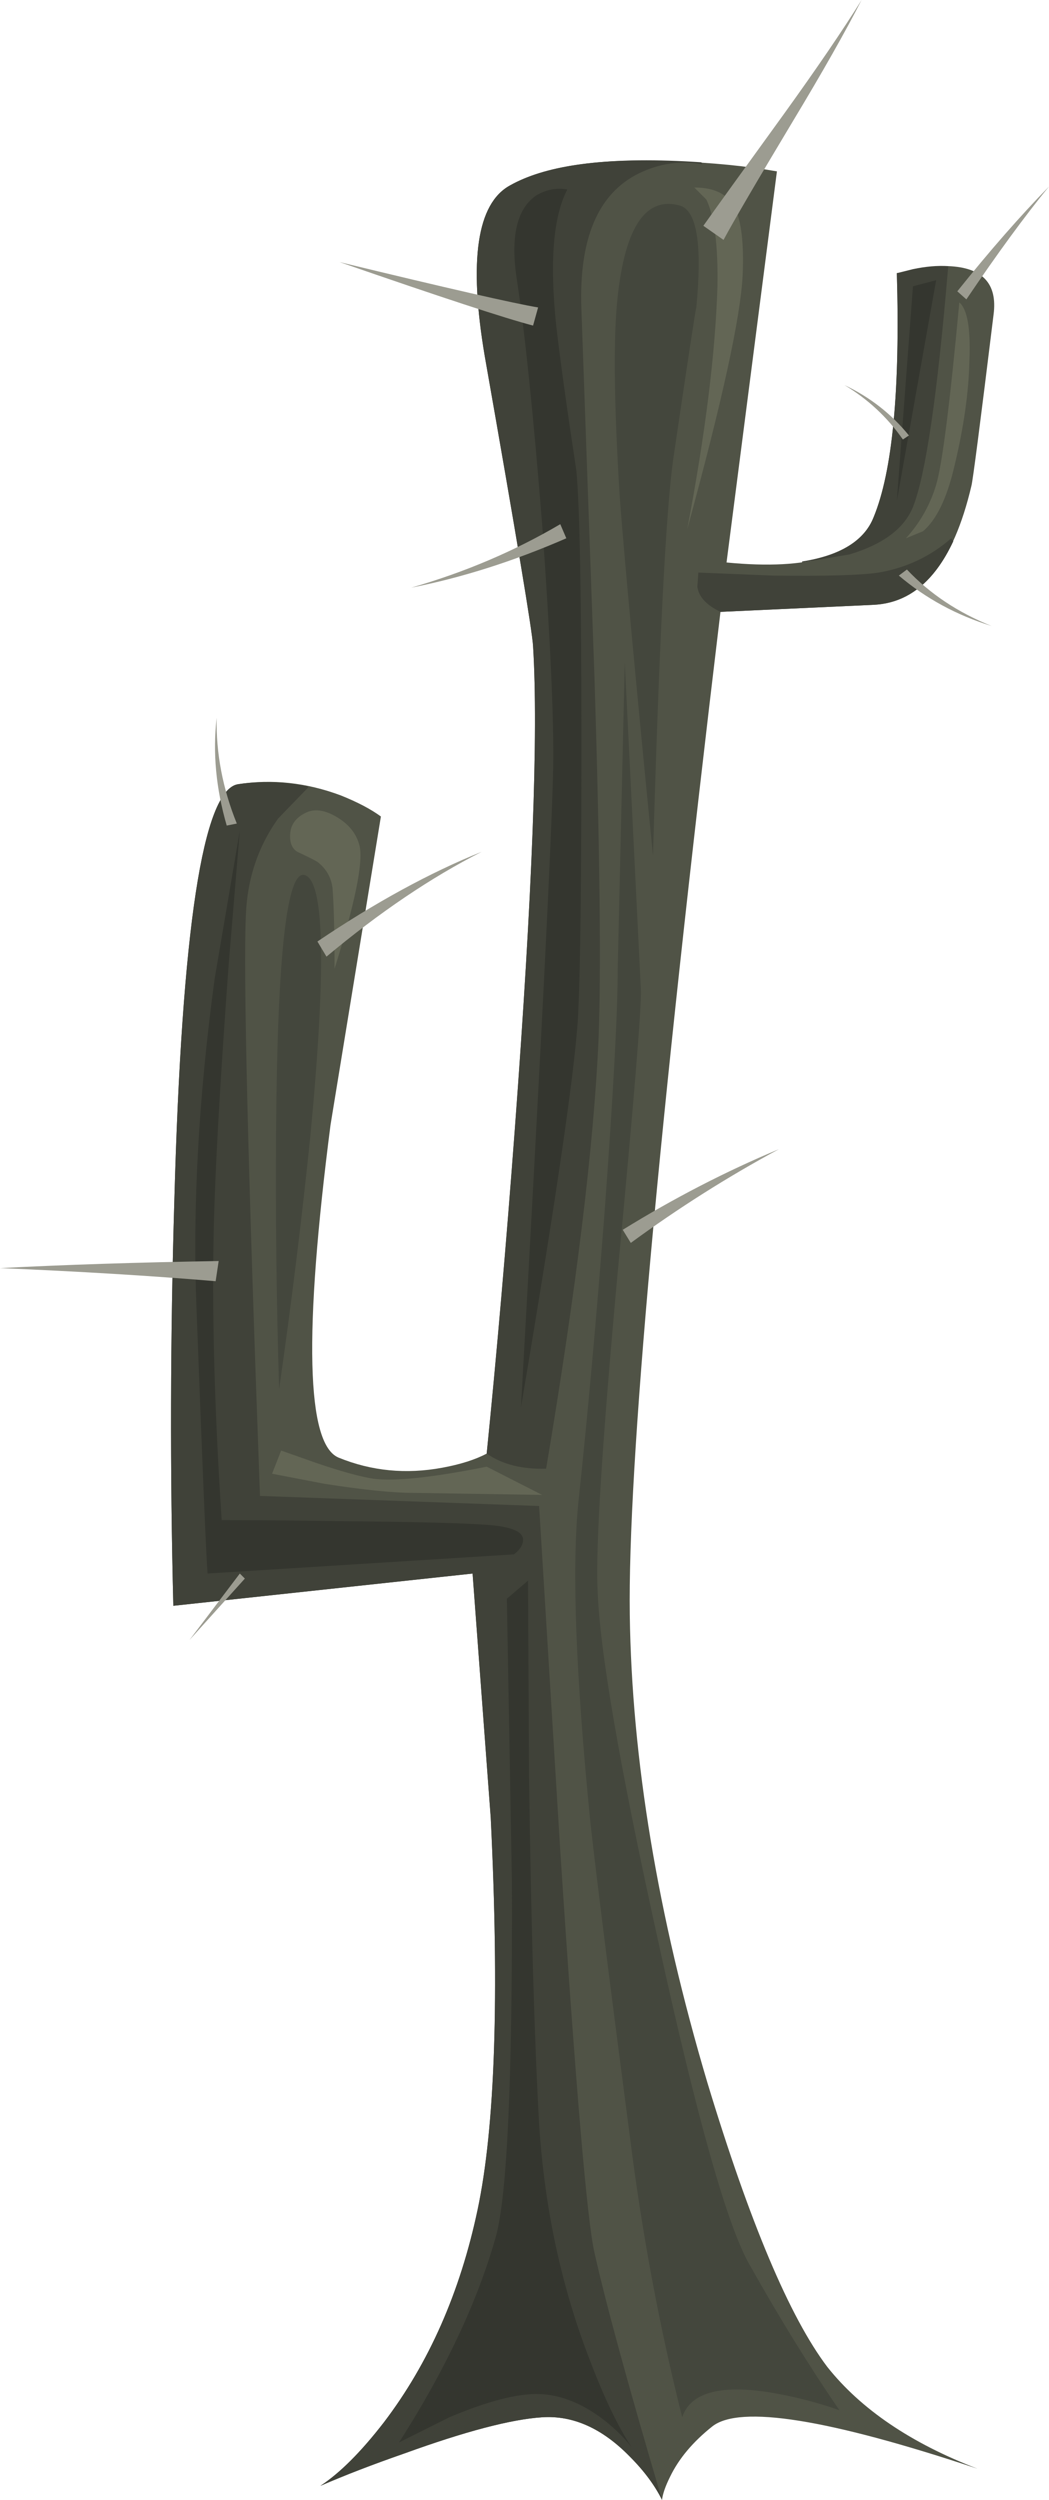 <?xml version="1.0" encoding="iso-8859-1"?>
<!-- Generator: Adobe Illustrator 15.1.0, SVG Export Plug-In . SVG Version: 6.00 Build 0)  -->
<!DOCTYPE svg PUBLIC "-//W3C//DTD SVG 1.1//EN" "http://www.w3.org/Graphics/SVG/1.1/DTD/svg11.dtd">
<svg version="1.1" id="buildings" xmlns="http://www.w3.org/2000/svg" xmlns:xlink="http://www.w3.org/1999/xlink" x="0px" y="0px"
	 width="52.05px" height="124px" viewBox="0 0 52.05 124" style="enable-background:new 0 0 52.05 124;" xml:space="preserve">
<g>
	<g>
		<path style="fill-rule:evenodd;clip-rule:evenodd;fill:#505346;" d="M43.35,25.65c0.934-2.267,1.317-6.3,1.15-12.1l2.55-0.35
			c1.7,0.066,2.45,0.867,2.25,2.4c-0.666,5.433-1.033,8.267-1.1,8.5c-0.9,3.833-2.517,5.8-4.851,5.9l-7.6,0.35
			c-3.1,25.833-4.6,42.417-4.5,49.75c0.1,7.167,1.384,14.9,3.85,23.2c2.101,6.934,4.084,11.634,5.95,14.101
			c1.667,2.1,4.15,3.783,7.45,5.05c-7.4-2.467-11.783-3.167-13.15-2.101c-0.966,0.767-1.666,1.601-2.1,2.5
			c-0.233,0.467-0.366,0.851-0.4,1.15c-0.366-0.733-0.899-1.45-1.6-2.15c-1.366-1.399-2.816-2.05-4.35-1.949
			c-1.534,0.1-3.817,0.699-6.851,1.8c-1.533,0.533-2.917,1.066-4.15,1.6c0.967-0.633,2.017-1.684,3.15-3.149
			c2.233-2.934,3.784-6.45,4.65-10.551c0.867-4.1,1.083-10.583,0.65-19.449l-0.9-12.101L8.6,79.65
			C8.433,72.983,8.45,66.283,8.65,59.55C9.017,46.083,10.067,39.2,11.8,38.9c1.7-0.267,3.4-0.083,5.1,0.55
			c0.833,0.333,1.5,0.683,2,1.05l-2.5,15.3c-1.333,10.334-1.2,15.834,0.4,16.5c1.633,0.667,3.35,0.834,5.15,0.5
			c0.9-0.166,1.633-0.399,2.2-0.7c0.5-4.966,0.967-10.35,1.4-16.149c0.867-11.633,1.167-19.6,0.9-23.9
			c-0.033-0.7-0.833-5.5-2.4-14.4c-0.8-4.733-0.383-7.55,1.25-8.45C27,8.233,29.717,7.833,33.45,8c1.866,0.067,3.566,0.233,5.1,0.5
			l-2.5,19.4C40.184,28.3,42.616,27.55,43.35,25.65z"/>
	</g>
	<g>
		<path style="fill-rule:evenodd;clip-rule:evenodd;fill:#404239;" d="M11.8,38.9c1.1-0.167,2.25-0.133,3.45,0.1l0.05,0.05
			l-1.5,1.55c-1,1.4-1.533,3-1.6,4.8c-0.133,2.833,0.1,12.434,0.7,28.8l13.85,0.5l1.05,17.1c0.767,11.733,1.334,18.384,1.7,19.95
			c0.566,2.533,1.684,6.616,3.35,12.25c-0.366-0.733-0.899-1.45-1.6-2.15c-1.366-1.399-2.816-2.05-4.35-1.949
			c-1.534,0.1-3.817,0.699-6.851,1.8c-1.533,0.533-2.917,1.066-4.15,1.6c0.967-0.633,2.017-1.684,3.15-3.149
			c2.233-2.934,3.784-6.45,4.65-10.551c0.867-4.1,1.083-10.583,0.65-19.449l-0.9-12.101L8.6,79.65
			C8.433,72.983,8.45,66.283,8.65,59.55C9.017,46.083,10.067,39.2,11.8,38.9z"/>
		<path style="fill-rule:evenodd;clip-rule:evenodd;fill:#404239;" d="M26.45,32.05c-0.033-0.7-0.833-5.5-2.4-14.4
			c-0.8-4.733-0.383-7.55,1.25-8.45c1.9-1.067,5.066-1.45,9.5-1.15l0.05,0.1C33.783,7.95,32.733,8.1,31.7,8.6
			c-2.033,1-2.983,3.25-2.851,6.75c0.101,2.8,0.317,8.9,0.65,18.3c0.267,8.6,0.333,14.567,0.2,17.9
			c-0.233,5.267-1.101,12.367-2.601,21.3c-1.2,0.034-2.183-0.216-2.95-0.75c0.5-4.966,0.967-10.35,1.4-16.149
			C26.417,44.317,26.717,36.35,26.45,32.05z"/>
		<path style="fill-rule:evenodd;clip-rule:evenodd;fill:#404239;" d="M45.3,25.15c-0.434,1.067-1.483,1.85-3.149,2.35L39.8,27.9
			v-0.05c1.9-0.3,3.084-1.033,3.55-2.2c0.934-2.267,1.317-6.3,1.15-12.1l0.8-0.2c0.634-0.133,1.217-0.184,1.75-0.15
			C46.517,19.567,45.934,23.55,45.3,25.15z"/>
		<path style="fill-rule:evenodd;clip-rule:evenodd;fill:#404239;" d="M43.6,28.4c1.367-0.233,2.567-0.8,3.601-1.7l0.1,0.15
			c-0.934,2-2.25,3.05-3.95,3.15l-7.6,0.35c-0.7-0.333-1.083-0.75-1.15-1.25l0.051-0.7l3.699,0.15
			C40.983,28.583,42.733,28.533,43.6,28.4z"/>
	</g>
	<path style="fill-rule:evenodd;clip-rule:evenodd;fill:#34362F;" d="M11.9,41.2l-0.55,6.6c-0.367,5-0.6,8.9-0.7,11.7
		C10.483,64,10.6,69.3,11,75.4c1.767,0,3.65,0.017,5.65,0.05c4,0.033,6.567,0.1,7.7,0.2c1.133,0.1,1.667,0.366,1.6,0.8
		c-0.034,0.233-0.184,0.45-0.45,0.649l-15.2,0.95C10.233,77.283,10.05,72.9,9.75,64.9c-0.2-5,0.1-10.45,0.9-16.351L11.9,41.2z"/>
	<path style="fill-rule:evenodd;clip-rule:evenodd;fill:#34362F;" d="M25.15,79.3L26.2,78.4l0.05,9.699
		c0.1,7.301,0.267,13.051,0.5,17.25c0.267,4.2,1.116,8.134,2.55,11.801c0.7,1.833,1.384,3.25,2.05,4.25
		c-0.333-0.434-0.767-0.867-1.3-1.301c-1.1-0.866-2.2-1.316-3.3-1.35c-1.067-0.033-2.55,0.35-4.45,1.15l-2.5,1.25
		c2.3-3.601,3.9-7,4.8-10.2c0.566-2,0.833-7.867,0.8-17.601L25.15,79.3z"/>
	<path style="fill-rule:evenodd;clip-rule:evenodd;fill:#34362F;" d="M28.15,9.4c-0.7,1.333-0.884,3.583-0.551,6.75
		c0.2,1.733,0.534,4.133,1,7.2c0.167,1.767,0.25,6.25,0.25,13.45c0,6.633-0.05,11.034-0.149,13.2
		c-0.066,2.367-1.017,8.967-2.85,19.8c1-17.833,1.534-28.433,1.6-31.8c0.033-2.433-0.15-6.433-0.55-12
		c-0.434-5.433-0.851-9.467-1.25-12.1c-0.333-2.133-0.017-3.533,0.95-4.2C27.1,9.4,27.616,9.3,28.15,9.4z"/>
	<polygon style="fill-rule:evenodd;clip-rule:evenodd;fill:#34362F;" points="45.3,14.2 46.45,13.9 44.5,24.85 	"/>
	<path style="fill-rule:evenodd;clip-rule:evenodd;fill:#44473D;" d="M15.4,56.35c-0.433,4.2-0.95,8.383-1.55,12.55
		c-0.133-4.334-0.184-8.65-0.15-12.95c0.066-8.567,0.533-12.75,1.4-12.55C16.1,43.633,16.2,47.95,15.4,56.35z"/>
	<path style="fill-rule:evenodd;clip-rule:evenodd;fill:#44473D;" d="M31.8,49.1c0.033,0.9-0.35,5.566-1.149,14
		c-0.767,8.367-1.101,13.617-1,15.75c0.1,3,1.1,8.801,3,17.4c1.933,8.833,3.449,14.2,4.55,16.1c1.5,2.667,2.983,5.067,4.45,7.2
		c-1.134-0.399-2.317-0.7-3.551-0.899c-2.433-0.367-3.85,0.05-4.25,1.25c-1.133-4.5-2-9.15-2.6-13.95c-1-7.634-1.65-12.8-1.95-15.5
		c-0.733-7.334-0.934-12.65-0.6-15.95c0.467-4.366,0.899-9.167,1.3-14.4c0.434-5.9,0.65-9.917,0.65-12.05L31,32.85L31.8,49.1z"/>
	<path style="fill-rule:evenodd;clip-rule:evenodd;fill:#44473D;" d="M33.75,10.2c0.833,0.267,1.1,1.95,0.8,5.05
		c-0.033,0.067-0.416,2.583-1.149,7.55c-0.367,2.667-0.7,9.217-1,19.65c-0.867-8.767-1.417-14.7-1.65-17.8
		c-0.267-4.3-0.316-7.45-0.15-9.45C30.934,11.367,31.983,9.7,33.75,10.2z"/>
	<path style="fill-rule:evenodd;clip-rule:evenodd;fill:#636655;" d="M34.45,9.3c1,0,1.666,0.333,2,1
		c0.333,0.633,0.467,1.75,0.399,3.35c-0.1,2.067-1.017,6.267-2.75,12.6c0.9-4.733,1.4-8.75,1.5-12.05
		c0.034-2.034-0.149-3.467-0.55-4.3L34.45,9.3z"/>
	<path style="fill-rule:evenodd;clip-rule:evenodd;fill:#636655;" d="M47.6,15c0.4,0.333,0.567,1.3,0.5,2.9
		c-0.033,1.567-0.283,3.317-0.75,5.25c-0.366,1.567-0.883,2.633-1.55,3.2l-0.85,0.35c0.7-0.767,1.2-1.65,1.5-2.65
		S47.134,20.033,47.6,15z"/>
	<path style="fill-rule:evenodd;clip-rule:evenodd;fill:#636655;" d="M24.15,72.75l2.75,1.4l-6.4-0.101c-1,0-2.467-0.149-4.4-0.45
		l-2.6-0.5l0.45-1.149l1.7,0.6c1.267,0.434,2.233,0.7,2.9,0.8C19.617,73.483,21.483,73.283,24.15,72.75z"/>
	<path style="fill-rule:evenodd;clip-rule:evenodd;fill:#636655;" d="M15.2,40.3c0.433-0.2,0.95-0.117,1.55,0.25
		s0.967,0.85,1.1,1.45c0.167,0.833-0.25,2.85-1.25,6.05c0-1.8-0.033-3.133-0.1-4c-0.067-0.533-0.317-0.966-0.75-1.3
		c-0.167-0.1-0.5-0.267-1-0.5c-0.267-0.167-0.383-0.467-0.35-0.9C14.433,40.883,14.7,40.533,15.2,40.3z"/>
	<g>
		<g>
			<path style="fill-rule:evenodd;clip-rule:evenodd;fill:#9C9C91;" d="M47.5,14.45c1.6-2,3.116-3.733,4.55-5.2
				c-1.2,1.467-2.566,3.333-4.1,5.6L47.5,14.45z"/>
		</g>
	</g>
	<g>
		<g>
			<path style="fill-rule:evenodd;clip-rule:evenodd;fill:#9C9C91;" d="M45,28.25c1.134,1.2,2.533,2.133,4.2,2.8
				c-1.733-0.533-3.267-1.367-4.601-2.5L45,28.25z"/>
		</g>
	</g>
	<g>
		<g>
			<path style="fill-rule:evenodd;clip-rule:evenodd;fill:#9C9C91;" d="M44.8,21.8c-0.767-1.1-1.733-2-2.899-2.7
				c1.267,0.6,2.333,1.433,3.199,2.5L44.8,21.8z"/>
		</g>
	</g>
	<g>
		<g>
			<path style="fill-rule:evenodd;clip-rule:evenodd;fill:#9C9C91;" d="M34.9,11.2c0.566-0.8,1.899-2.65,4-5.55
				C40.533,3.383,41.816,1.5,42.75,0c-0.8,1.567-1.934,3.567-3.4,6c-1.8,3-2.949,4.967-3.449,5.9L34.9,11.2z"/>
		</g>
	</g>
	<g>
		<g>
			<path style="fill-rule:evenodd;clip-rule:evenodd;fill:#9C9C91;" d="M26.45,16.15c-1.4-0.367-4.6-1.417-9.6-3.15
				c5.367,1.3,8.65,2.05,9.85,2.25L26.45,16.15z"/>
		</g>
	</g>
	<g>
		<g>
			<path style="fill-rule:evenodd;clip-rule:evenodd;fill:#9C9C91;" d="M28.1,26.7c-2.6,1.133-5.167,1.95-7.7,2.45
				c2.667-0.767,5.133-1.816,7.4-3.15L28.1,26.7z"/>
		</g>
	</g>
	<g>
		<g>
			<path style="fill-rule:evenodd;clip-rule:evenodd;fill:#9C9C91;" d="M15.75,46.7c2.867-1.934,5.583-3.417,8.15-4.45
				c-2.5,1.267-5.066,3-7.7,5.2L15.75,46.7z"/>
		</g>
	</g>
	<g>
		<g>
			<path style="fill-rule:evenodd;clip-rule:evenodd;fill:#9C9C91;" d="M11.25,40.95c-0.533-1.833-0.7-3.617-0.5-5.35
				c-0.033,1.767,0.3,3.517,1,5.25L11.25,40.95z"/>
		</g>
	</g>
	<g>
		<g>
			<path style="fill-rule:evenodd;clip-rule:evenodd;fill:#9C9C91;" d="M10.7,63.55C7.533,63.283,3.967,63.066,0,62.9
				c3.2-0.167,6.817-0.284,10.85-0.351L10.7,63.55z"/>
		</g>
	</g>
	<g>
		<g>
			<polygon style="fill-rule:evenodd;clip-rule:evenodd;fill:#9C9C91;" points="12.15,78.3 9.4,81.35 11.9,78.05 			"/>
		</g>
	</g>
	<g>
		<g>
			<path style="fill-rule:evenodd;clip-rule:evenodd;fill:#9C9C91;" d="M30.9,61c2.533-1.567,5.116-2.9,7.75-4
				c-2.534,1.367-4.983,2.917-7.351,4.65L30.9,61z"/>
		</g>
	</g>
</g>
</svg>
